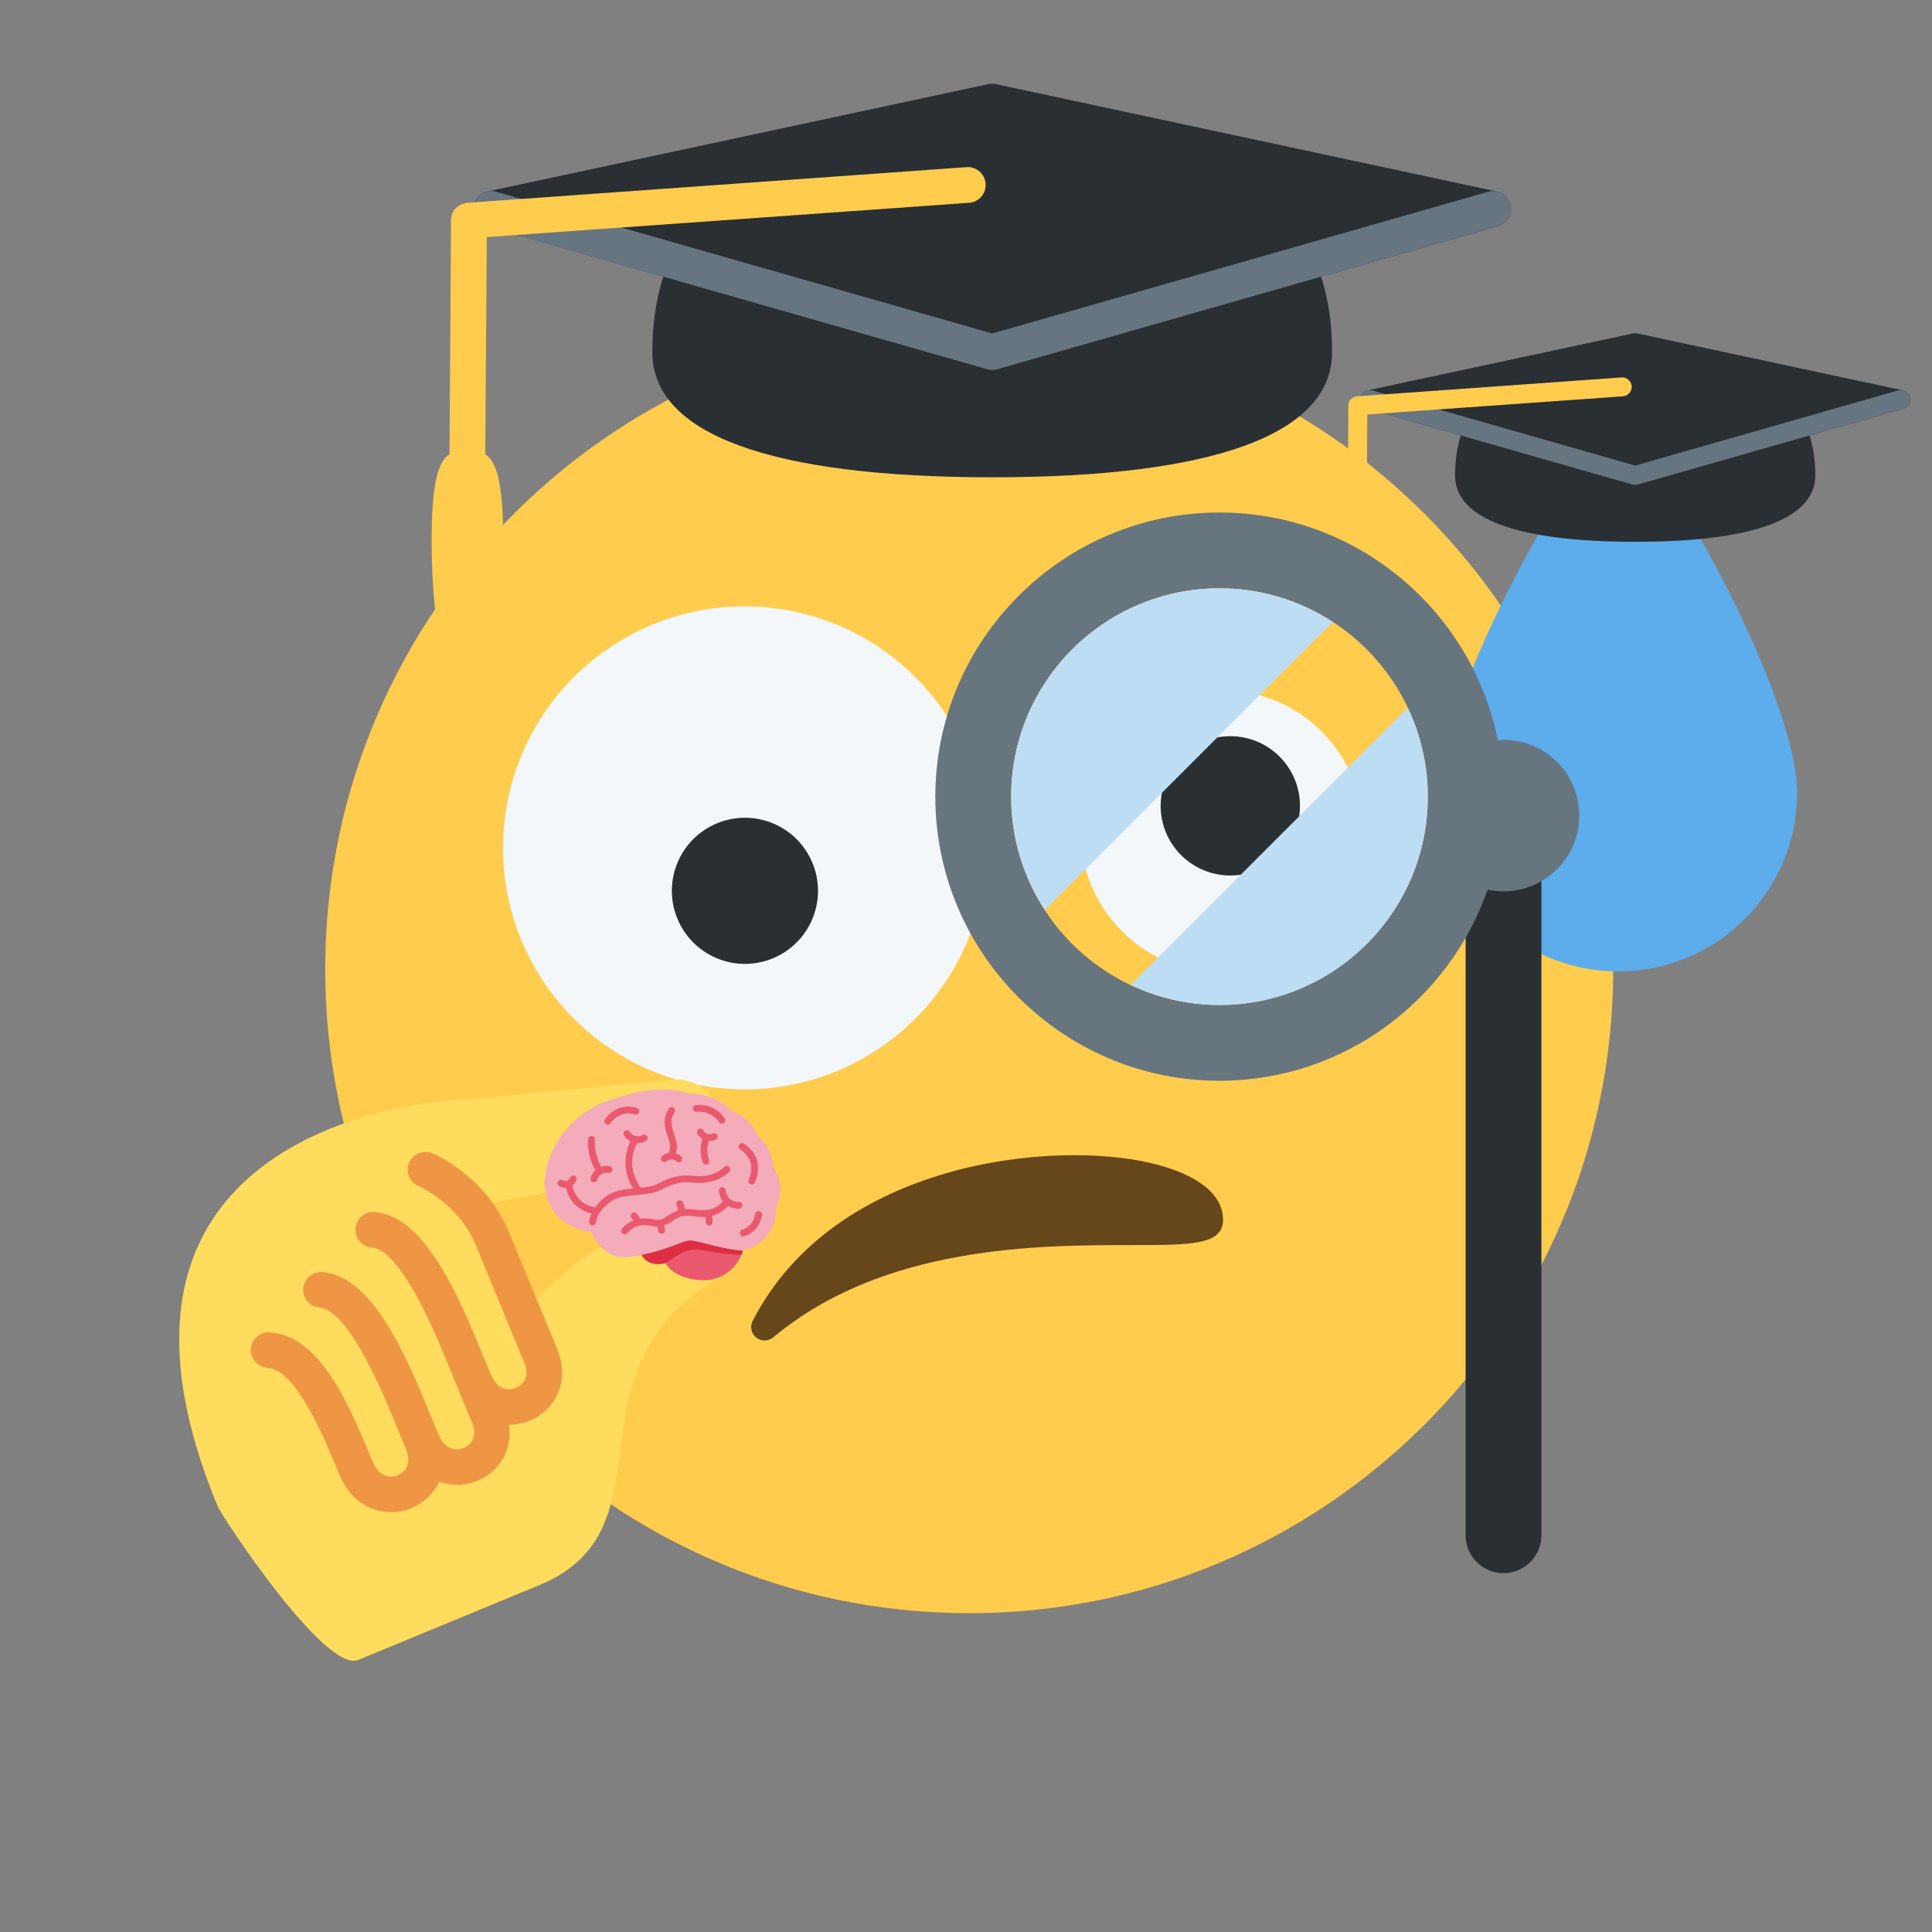 <?xml version="1.0" encoding="UTF-8" standalone="no" ?>
<!DOCTYPE svg PUBLIC "-//W3C//DTD SVG 1.1//EN" "http://www.w3.org/Graphics/SVG/1.1/DTD/svg11.dtd">
<svg xmlns="http://www.w3.org/2000/svg" xmlns:xlink="http://www.w3.org/1999/xlink" version="1.1" width="300" height="300" viewBox="0 0 300 300" xml:space="preserve">
<rect x="0" y="0" width="300" height="300" fill="#808080" stroke="none"/>
<desc>Created with Fabric.js 5.3.0</desc>
<defs>
</defs>
<g transform="matrix(1 0 0 1 150.5 150.5)"  >
<path style="stroke: none; stroke-width: 1; stroke-dasharray: none; stroke-linecap: butt; stroke-dashoffset: 0; stroke-linejoin: miter; stroke-miterlimit: 4; fill: rgb(255,204,77); fill-rule: nonzero; opacity: 1;"  transform=" translate(-100.4, -100.47)" d="M 99.933 200.465 C 155.161 200.723 200.141 156.161 200.399 100.933 C 200.657 45.705 156.095 0.725 100.867 0.467 C 45.639 0.209 0.659 44.771 0.401 99.999 C 0.143 155.227 44.705 200.207 99.933 200.465 Z" stroke-linecap="round" />
</g>
<g transform="matrix(1 0 0 1 153.28 193.76)"  >
<path style="stroke: none; stroke-width: 1; stroke-dasharray: none; stroke-linecap: butt; stroke-dashoffset: 0; stroke-linejoin: miter; stroke-miterlimit: 4; fill: rgb(101,71,27); fill-rule: nonzero; opacity: 1;"  transform=" translate(-36.78, -15.25)" d="M 62.383 2.133 C 47.033 -1.572 13.089 1.8 0.372 26.605 C -0.083 27.483 0.15 28.567 0.928 29.183 C 1.306 29.489 1.767 29.639 2.228 29.639 C 2.7 29.639 3.178 29.478 3.567 29.156 C 20.7 14.822 44.878 14.822 59.322 14.822 C 68.406 14.822 73.411 14.822 73.411 10.889 C 73.411 6.956 69.494 3.844 62.383 2.133 Z" stroke-linecap="round" />
</g>
<g transform="matrix(1 0 0 1 251.28 109.17)"  >
<path style="stroke: none; stroke-width: 1; stroke-dasharray: none; stroke-linecap: butt; stroke-dashoffset: 0; stroke-linejoin: miter; stroke-miterlimit: 4; fill: rgb(93,173,236); fill-rule: nonzero; opacity: 1;"  transform=" translate(-28.67, -42.22)" d="M 56.444 56.111 C 56.444 71.456 44.011 83.889 28.667 83.889 C 13.322 83.889 0.889 71.456 0.889 56.111 C 0.889 40.767 23.111 0.556 28.667 0.556 C 34.222 0.556 56.444 40.767 56.444 56.111 Z" stroke-linecap="round" />
</g>
<g transform="matrix(1 0 0 1 151.01 61)"  >
<g style=""   >
		<g transform="matrix(1 0 0 1 3.06 -17.44)"  >
<path style="stroke: none; stroke-width: 1; stroke-dasharray: none; stroke-linecap: butt; stroke-dashoffset: 0; stroke-linejoin: miter; stroke-miterlimit: 4; fill: rgb(41,47,51); fill-rule: nonzero; opacity: 1;"  transform=" translate(-87.56, -30.56)" d="M 165.913 16.729 L 88.136 0.062 C 87.758 -0.021 87.358 -0.021 86.975 0.062 L 9.197 16.729 C 7.952 16.996 7.047 18.079 7.002 19.351 C 6.963 20.624 7.791 21.762 9.019 22.118 L 36.486 29.968 C 35.419 33.274 34.78 37.09 34.78 41.668 C 34.78 54.39 53.03 61.112 87.558 61.112 C 122.086 61.112 140.336 54.39 140.336 41.668 C 140.336 37.09 139.697 33.274 138.63 29.968 L 166.102 22.118 C 167.33 21.768 168.158 20.624 168.113 19.351 C 168.069 18.079 167.163 16.996 165.913 16.729 Z" stroke-linecap="round" />
</g>
		<g transform="matrix(1 0 0 1 3.06 -17.44)"  >
<path style="stroke: none; stroke-width: 1; stroke-dasharray: none; stroke-linecap: butt; stroke-dashoffset: 0; stroke-linejoin: miter; stroke-miterlimit: 4; fill: rgb(102,117,127); fill-rule: nonzero; opacity: 1;"  transform=" translate(-87.56, -30.56)" d="M 168.002 18.685 C 167.58 17.212 166.058 16.368 164.569 16.774 L 87.558 38.779 L 10.541 16.774 C 9.086 16.368 7.53 17.207 7.108 18.685 C 6.686 20.157 7.541 21.696 9.019 22.118 L 86.797 44.34 C 87.047 44.413 87.302 44.446 87.552 44.446 C 87.802 44.446 88.063 44.413 88.313 44.34 L 166.091 22.118 C 167.574 21.696 168.43 20.157 168.002 18.685 Z" stroke-linecap="round" />
</g>
		<g transform="matrix(1 0 0 1 -40.97 6.43)"  >
<path style="stroke: none; stroke-width: 1; stroke-dasharray: none; stroke-linecap: butt; stroke-dashoffset: 0; stroke-linejoin: miter; stroke-miterlimit: 4; fill: rgb(255,204,77); fill-rule: nonzero; opacity: 1;"  transform=" translate(-43.53, -54.44)" d="M 83.533 12.967 L 6.067 18.5 C 5.922 18.511 3.522 18.817 3.522 21.267 L 3.289 57.557 C 1.628 58.591 0.511 61.668 0.511 70.918 C 0.511 84.724 3 95.918 6.067 95.918 C 9.133 95.918 11.622 84.724 11.622 70.918 C 11.622 61.668 10.506 58.591 8.844 57.557 L 9.078 23.822 L 84 18.5 C 85.522 18.372 86.661 17.033 86.533 15.5 C 86.406 13.972 85.044 12.822 83.533 12.967 Z" stroke-linecap="round" />
</g>
</g>
</g>
<g transform="matrix(0.53 0 0 0.53 252.29 77.18)"  >
<g style=""   >
		<g transform="matrix(1 0 0 1 3.06 -17.44)"  >
<path style="stroke: none; stroke-width: 1; stroke-dasharray: none; stroke-linecap: butt; stroke-dashoffset: 0; stroke-linejoin: miter; stroke-miterlimit: 4; fill: rgb(41,47,51); fill-rule: nonzero; opacity: 1;"  transform=" translate(-87.56, -30.56)" d="M 165.913 16.729 L 88.136 0.062 C 87.758 -0.021 87.358 -0.021 86.975 0.062 L 9.197 16.729 C 7.952 16.996 7.047 18.079 7.002 19.351 C 6.963 20.624 7.791 21.762 9.019 22.118 L 36.486 29.968 C 35.419 33.274 34.78 37.09 34.78 41.668 C 34.78 54.39 53.03 61.112 87.558 61.112 C 122.086 61.112 140.336 54.39 140.336 41.668 C 140.336 37.09 139.697 33.274 138.63 29.968 L 166.102 22.118 C 167.33 21.768 168.158 20.624 168.113 19.351 C 168.069 18.079 167.163 16.996 165.913 16.729 Z" stroke-linecap="round" />
</g>
		<g transform="matrix(1 0 0 1 3.06 -17.44)"  >
<path style="stroke: none; stroke-width: 1; stroke-dasharray: none; stroke-linecap: butt; stroke-dashoffset: 0; stroke-linejoin: miter; stroke-miterlimit: 4; fill: rgb(102,117,127); fill-rule: nonzero; opacity: 1;"  transform=" translate(-87.56, -30.56)" d="M 168.002 18.685 C 167.58 17.212 166.058 16.368 164.569 16.774 L 87.558 38.779 L 10.541 16.774 C 9.086 16.368 7.53 17.207 7.108 18.685 C 6.686 20.157 7.541 21.696 9.019 22.118 L 86.797 44.34 C 87.047 44.413 87.302 44.446 87.552 44.446 C 87.802 44.446 88.063 44.413 88.313 44.34 L 166.091 22.118 C 167.574 21.696 168.43 20.157 168.002 18.685 Z" stroke-linecap="round" />
</g>
		<g transform="matrix(1 0 0 1 -40.97 6.43)"  >
<path style="stroke: none; stroke-width: 1; stroke-dasharray: none; stroke-linecap: butt; stroke-dashoffset: 0; stroke-linejoin: miter; stroke-miterlimit: 4; fill: rgb(255,204,77); fill-rule: nonzero; opacity: 1;"  transform=" translate(-43.53, -54.44)" d="M 83.533 12.967 L 6.067 18.5 C 5.922 18.511 3.522 18.817 3.522 21.267 L 3.289 57.557 C 1.628 58.591 0.511 61.668 0.511 70.918 C 0.511 84.724 3 95.918 6.067 95.918 C 9.133 95.918 11.622 84.724 11.622 70.918 C 11.622 61.668 10.506 58.591 8.844 57.557 L 9.078 23.822 L 84 18.5 C 85.522 18.372 86.661 17.033 86.533 15.5 C 86.406 13.972 85.044 12.822 83.533 12.967 Z" stroke-linecap="round" />
</g>
</g>
</g>
<g transform="matrix(-0.95 -0.32 0.32 -0.95 143 135.49)"  >
<g style=""   >
		<g transform="matrix(1 0 0 1 27.11 -5.09)"  >
<path style="stroke: none; stroke-width: 1; stroke-dasharray: none; stroke-linecap: butt; stroke-dashoffset: 0; stroke-linejoin: miter; stroke-miterlimit: 4; fill: rgb(244,247,249); fill-rule: nonzero; opacity: 1;"  transform=" translate(-92.11, -37.91)" d="M 128.689 30.067 C 133.017 50.267 120.15 70.156 99.95 74.483 C 79.75 78.811 59.861 65.944 55.528 45.744 C 51.2 25.544 64.067 5.656 84.267 1.328 C 104.467 -3 124.361 9.861 128.689 30.067 Z" stroke-linecap="round" />
</g>
		<g transform="matrix(1 0 0 1 24.93 -11.38)"  >
<path style="stroke: none; stroke-width: 1; stroke-dasharray: none; stroke-linecap: butt; stroke-dashoffset: 0; stroke-linejoin: miter; stroke-miterlimit: 4; fill: rgb(41,47,51); fill-rule: nonzero; opacity: 1;"  transform=" translate(-89.92, -31.62)" d="M 89.922 42.933 C 96.172 42.933 101.239 37.867 101.239 31.617 C 101.239 25.367 96.172 20.3 89.922 20.3 C 83.672 20.3 78.606 25.367 78.606 31.617 C 78.606 37.867 83.672 42.933 89.922 42.933 Z" stroke-linecap="round" />
</g>
		<g transform="matrix(1 0 0 1 -42.12 20.93)"  >
<path style="stroke: none; stroke-width: 1; stroke-dasharray: none; stroke-linecap: butt; stroke-dashoffset: 0; stroke-linejoin: miter; stroke-miterlimit: 4; fill: rgb(244,247,249); fill-rule: nonzero; opacity: 1;"  transform=" translate(-22.88, -63.93)" d="M 44.267 59.344 C 46.8 71.156 39.272 82.783 27.461 85.317 C 15.65 87.85 4.022 80.322 1.489 68.511 C -1.044 56.7 6.483 45.072 18.294 42.539 C 30.106 40.006 41.733 47.533 44.267 59.344 Z" stroke-linecap="round" />
</g>
		<g transform="matrix(1 0 0 1 -42.12 25.09)"  >
<path style="stroke: none; stroke-width: 1; stroke-dasharray: none; stroke-linecap: butt; stroke-dashoffset: 0; stroke-linejoin: miter; stroke-miterlimit: 4; fill: rgb(41,47,51); fill-rule: nonzero; opacity: 1;"  transform=" translate(-22.88, -68.09)" d="M 25.143 78.641 C 30.969 77.392 34.68 71.657 33.432 65.831 C 32.183 60.005 26.448 56.294 20.622 57.542 C 14.795 58.791 11.084 64.526 12.333 70.352 C 13.581 76.178 19.317 79.889 25.143 78.641 Z" stroke-linecap="round" />
</g>
</g>
</g>
<g transform="matrix(1 0 0 1 195.62 161.79)"  >
<g style=""   >
		<g transform="matrix(1 0 0 1 37.85 20.73)"  >
<path style="stroke: none; stroke-width: 1; stroke-dasharray: none; stroke-linecap: butt; stroke-dashoffset: 0; stroke-linejoin: miter; stroke-miterlimit: 4; fill: rgb(41,47,51); fill-rule: nonzero; opacity: 1;"  transform=" translate(-88.36, -103.24)" d="M 88.356 165 C 85.106 165 82.472 162.367 82.472 159.117 L 82.472 47.355 C 82.472 44.105 85.106 41.472 88.356 41.472 C 91.606 41.472 94.239 44.105 94.239 47.355 L 94.239 159.122 C 94.233 162.367 91.606 165 88.356 165 Z" stroke-linecap="round" />
</g>
		<g transform="matrix(1 0 0 1 -0.38 -38.09)"  >
<path style="stroke: none; stroke-width: 1; stroke-dasharray: none; stroke-linecap: butt; stroke-dashoffset: 0; stroke-linejoin: miter; stroke-miterlimit: 4; fill: rgb(103,117,127); fill-rule: nonzero; opacity: 1;"  transform=" translate(-50.12, -44.41)" d="M 88.356 35.589 C 88.056 35.589 87.772 35.656 87.478 35.678 C 83.411 15.522 65.572 0.294 44.233 0.294 C 19.906 0.294 0.117 20.083 0.117 44.411 C 0.117 68.739 19.906 88.528 44.233 88.528 C 63.5 88.528 79.878 76.094 85.878 58.844 C 86.678 59.017 87.5 59.117 88.35 59.117 C 94.85 59.117 100.117 53.85 100.117 47.35 C 100.117 40.855 94.85 35.589 88.356 35.589 Z M 44.233 76.767 C 26.394 76.767 11.883 62.255 11.883 44.411 C 11.883 26.567 26.4 12.056 44.233 12.056 C 62.072 12.056 76.589 26.567 76.589 44.411 C 76.589 62.255 62.072 76.767 44.233 76.767 Z" stroke-linecap="round" />
</g>
		<g transform="matrix(1 0 0 1 -6.26 -38.09)"  >
<path style="stroke: none; stroke-width: 1; stroke-dasharray: none; stroke-linecap: butt; stroke-dashoffset: 0; stroke-linejoin: miter; stroke-miterlimit: 4; fill: rgb(189,221,244); fill-rule: nonzero; opacity: 1;"  transform=" translate(-44.23, -44.41)" d="M 61.828 17.283 C 56.761 13.989 50.728 12.061 44.233 12.061 C 26.367 12.061 11.878 26.544 11.878 44.417 C 11.878 50.911 13.811 56.944 17.1 62.011 L 61.828 17.283 Z M 30.428 73.639 C 34.622 75.622 39.289 76.767 44.233 76.767 C 62.1 76.767 76.589 62.283 76.589 44.411 C 76.589 39.467 75.444 34.794 73.461 30.606 L 30.428 73.639 Z" stroke-linecap="round" />
</g>
</g>
</g>
<g transform="matrix(0.92 -0.38 0.38 0.92 74 204.5)"  >
<g style=""   >
		<g transform="matrix(1 0 0 1 -0.69 3.26)"  >
<path style="stroke: none; stroke-width: 1; stroke-dasharray: none; stroke-linecap: butt; stroke-dashoffset: 0; stroke-linejoin: miter; stroke-miterlimit: 4; fill: rgb(255,220,93); fill-rule: nonzero; opacity: 1;"  transform=" translate(-49.3, -49.75)" d="M 92.472 23.967 C 92.403 23.944 68.053 16.667 59.719 13.889 C 56.386 12.778 1.386 -5.556 1.386 58.333 C 1.386 60.103 6.942 88.889 12.497 88.889 L 43.053 88.889 C 66.317 88.889 58.725 59.222 87.275 55.261 C 92.106 54.592 94.555 52.172 94.125 48.133 C 93.667 43.831 88.639 42.414 84.308 42.414 C 81.125 42.414 68.325 43.061 59.236 47.833 C 58.442 42.808 56.942 36.686 56.942 30.553 C 70.831 33.331 87.753 37.033 88.078 37.142 C 91.717 38.347 95.65 36.389 96.861 32.747 C 98.078 29.111 96.111 25.18 92.472 23.967 Z" stroke-linecap="round" />
</g>
		<g transform="matrix(1 0 0 1 -12.5 -1.69)"  >
<path style="stroke: none; stroke-width: 1; stroke-dasharray: none; stroke-linecap: butt; stroke-dashoffset: 0; stroke-linejoin: miter; stroke-miterlimit: 4; fill: rgb(239,150,69); fill-rule: nonzero; opacity: 1;"  transform=" translate(-37.49, -44.81)" d="M 53.353 20.258 C 52.272 19.172 50.511 19.169 49.425 20.256 C 48.339 21.339 48.336 23.097 49.422 24.186 C 49.469 24.233 54.156 29.011 54.156 36.111 L 54.156 55.858 C 54.156 58.225 52.764 59.064 51.461 59.064 C 50.083 59.064 48.614 58.142 48.614 55.553 L 48.614 49.997 C 48.614 39.533 47.772 28.414 41.522 25.289 C 40.147 24.603 38.481 25.161 37.794 26.531 C 37.108 27.903 37.664 29.572 39.036 30.258 C 40.87 31.175 43.056 35.344 43.056 49.995 L 43.056 52.761 C 43.056 52.761 43.044 55.542 43.044 61.411 C 43.044 63.778 41.653 64.617 40.35 64.617 C 38.972 64.617 37.503 63.694 37.503 61.106 L 37.503 55.55 C 37.503 45.086 36.661 33.967 30.411 30.842 C 29.036 30.153 27.369 30.714 26.683 32.083 C 25.997 33.456 26.553 35.125 27.925 35.811 C 29.758 36.728 31.944 40.897 31.944 55.547 L 31.944 61.103 C 31.944 61.161 31.958 61.211 31.958 61.27 C 31.956 61.317 31.931 61.358 31.931 61.406 C 31.931 63.772 30.539 64.611 29.236 64.611 C 27.858 64.622 26.389 63.7 26.389 61.111 C 26.389 51.683 26.389 39.95 19.297 36.403 C 17.922 35.714 16.256 36.275 15.569 37.645 C 14.883 39.017 15.439 40.686 16.811 41.372 C 20.833 43.383 20.833 54.481 20.833 61.111 C 20.833 67.064 25.061 70.178 29.236 70.178 C 31.242 70.178 33.25 69.447 34.789 68.042 C 36.344 69.445 38.347 70.178 40.347 70.178 C 43.781 70.178 47.217 68.042 48.253 63.978 C 49.275 64.397 50.367 64.622 51.458 64.622 C 55.558 64.622 59.708 61.614 59.708 55.861 L 59.708 36.111 C 59.708 26.736 53.614 20.52 53.353 20.258 Z" stroke-linecap="round" />
</g>
</g>
</g>
<g transform="matrix(0.38 0 0 0.38 102.95 185.95)"  >
<g style=""   >
		<g transform="matrix(1 0 0 1 16.64 23.61)"  >
<path style="stroke: none; stroke-width: 1; stroke-dasharray: none; stroke-linecap: butt; stroke-dashoffset: 0; stroke-linejoin: miter; stroke-miterlimit: 4; fill: rgb(234,89,110); fill-rule: nonzero; opacity: 1;"  transform=" translate(-66.64, -68.61)" d="M 83.044 64.075 C 83.053 64.861 82.85 65.889 82.639 66.736 C 81.164 72.694 74.614 79.38 65.394 78.772 C 57.039 78.222 50.233 74.211 50.233 68.586 C 50.233 62.961 57.022 58.4 65.394 58.4 C 73.767 58.4 82.992 58.45 83.044 64.075 Z" stroke-linecap="round" />
</g>
		<g transform="matrix(1 0 0 1 11.69 20.79)"  >
<path style="stroke: none; stroke-width: 1; stroke-dasharray: none; stroke-linecap: butt; stroke-dashoffset: 0; stroke-linejoin: miter; stroke-miterlimit: 4; fill: rgb(221,46,68); fill-rule: nonzero; opacity: 1;"  transform=" translate(-61.69, -65.79)" d="M 65.394 59.344 C 60.897 59.344 50.633 60.589 48.278 60.589 C 44.117 60.589 40.742 63.2 40.742 66.422 C 40.742 67.972 41.536 69.372 42.808 70.417 C 42.808 70.417 45.603 73.219 50.636 71.875 C 52.839 71.286 56.422 66.914 62.731 66.219 C 65.872 65.872 71.758 68.303 82.103 68.361 C 82.547 67.406 82.639 66.742 82.639 66.742 C 82.639 61.111 73.767 59.344 65.394 59.344 Z" stroke-linecap="round" />
</g>
		<g transform="matrix(1 0 0 1 -0.22 -9.84)"  >
<path style="stroke: none; stroke-width: 1; stroke-dasharray: none; stroke-linecap: butt; stroke-dashoffset: 0; stroke-linejoin: miter; stroke-miterlimit: 4; fill: rgb(244,171,186); fill-rule: nonzero; opacity: 1;"  transform=" translate(-49.78, -35.16)" d="M 82.639 66.736 C 82.639 66.736 88.706 65.506 92.478 60.544 C 96.875 54.758 96.297 48.567 96.297 48.567 C 100.753 40.233 94.908 32.419 94.908 32.419 C 94.328 23.622 88.889 19.978 88.889 19.978 C 85.358 11.586 77.547 9.331 77.547 9.331 C 71.414 2.156 60.533 2.386 60.533 2.386 C 60.533 2.386 50.339 -1.35 36.344 2.85 C 34.031 3.544 26.275 5.164 20.603 8.636 C 2.725 19.581 1.372 36.647 1.622 39.422 C 3.008 54.931 13.889 57.708 20.833 59.328 C 22.453 63.725 28.414 71.828 39.119 68.819 C 52.314 66.506 57.869 62.569 61.111 62.569 C 64.353 62.569 73.381 66.042 82.639 66.736 Z" stroke-linecap="round" />
</g>
		<g transform="matrix(1 0 0 1 -1.32 -10.99)"  >
<path style="stroke: none; stroke-width: 1; stroke-dasharray: none; stroke-linecap: butt; stroke-dashoffset: 0; stroke-linejoin: miter; stroke-miterlimit: 4; fill: rgb(234,89,110); fill-rule: nonzero; opacity: 1;"  transform=" translate(-48.68, -34.01)" d="M 49.269 41.8 C 55.736 38.314 59.242 38.639 62.336 38.919 C 63.319 39.008 64.25 39.078 65.192 39.072 C 70.703 38.947 75.167 36.625 77.142 34.378 C 77.647 33.8 77.589 32.925 77.014 32.417 C 76.442 31.911 75.567 31.964 75.053 32.542 C 73.531 34.275 69.778 36.189 65.128 36.294 C 64.294 36.319 63.458 36.236 62.592 36.156 C 59.272 35.847 55.15 35.469 47.95 39.356 C 46.103 40.353 43.569 40.722 40.825 41 C 34.722 32.192 38.394 24.52 39.444 22.692 C 39.547 22.697 39.647 22.731 39.753 22.731 C 40.864 22.731 41.981 22.458 42.992 21.886 C 43.658 21.508 43.894 20.661 43.517 19.994 C 43.139 19.328 42.292 19.092 41.625 19.47 C 39.847 20.475 37.508 19.895 36.403 18.172 C 35.989 17.525 35.131 17.336 34.486 17.753 C 33.842 18.167 33.653 19.025 34.067 19.669 C 34.725 20.7 35.653 21.475 36.7 21.994 C 35.253 24.933 32.506 32.661 37.733 41.303 C 34.056 41.664 30.372 42.183 27.489 44.042 C 25.628 45.242 23.725 46.997 22.272 49.017 C 20.525 48.717 14.128 47.142 13.011 40.042 C 13.706 39.503 14.267 38.792 14.614 37.914 C 14.897 37.2 14.547 36.395 13.833 36.111 C 13.12 35.828 12.314 36.178 12.031 36.892 C 11.783 37.517 11.336 37.972 10.77 38.172 C 10.208 38.372 9.572 38.306 8.983 37.978 C 8.308 37.603 7.467 37.85 7.094 38.517 C 6.722 39.186 6.964 40.033 7.633 40.406 C 8.422 40.844 9.267 41.067 10.106 41.067 C 10.208 41.067 10.306 41.02 10.408 41.014 C 11.731 47.717 17.028 50.661 20.775 51.553 C 20.286 52.631 19.956 53.742 19.856 54.864 C 19.789 55.625 20.353 56.303 21.117 56.37 L 21.242 56.375 C 21.953 56.375 22.561 55.833 22.625 55.108 C 22.925 51.739 26.139 48.219 28.994 46.372 C 31.672 44.647 35.592 44.283 39.386 43.931 C 43.067 43.594 46.544 43.272 49.269 41.8 Z M 85.008 37.622 C 84.644 38.294 84.894 39.139 85.564 39.503 C 85.775 39.62 86.006 39.675 86.231 39.675 C 86.719 39.675 87.194 39.417 87.447 38.956 C 87.5 38.861 92.564 29.375 83.083 23 C 82.45 22.578 81.586 22.742 81.156 23.378 C 80.728 24.014 80.897 24.878 81.533 25.306 C 88.878 30.244 85.169 37.322 85.008 37.622 Z M 27.433 15.194 C 27.867 15.194 28.292 14.995 28.561 14.617 C 32.589 9.014 38.167 10.931 38.403 11.02 C 39.122 11.281 39.914 10.914 40.181 10.197 C 40.447 9.478 40.081 8.681 39.361 8.414 C 36.694 7.425 30.536 7.114 26.306 12.997 C 25.858 13.617 26 14.486 26.622 14.933 C 26.869 15.111 27.153 15.194 27.433 15.194 Z M 63.744 9.95 C 69.925 9.447 72.736 13.928 72.864 14.139 C 73.125 14.578 73.586 14.822 74.061 14.822 C 74.3 14.822 74.544 14.761 74.764 14.631 C 75.425 14.242 75.647 13.392 75.261 12.731 C 75.111 12.478 71.539 6.569 63.528 7.181 C 62.764 7.239 62.194 7.908 62.253 8.675 C 62.314 9.439 63.006 10.02 63.744 9.95 Z M 89.161 50.536 C 88.478 50.497 87.725 51.039 87.664 51.806 C 87.658 51.856 87.217 56.581 82.358 58.178 C 81.631 58.417 81.233 59.2 81.475 59.931 C 81.664 60.514 82.211 60.886 82.794 60.886 C 82.939 60.886 83.083 60.864 83.228 60.817 C 89.817 58.656 90.411 52.306 90.433 52.036 C 90.492 51.27 89.925 50.597 89.161 50.536 Z" stroke-linecap="round" />
</g>
		<g transform="matrix(1 0 0 1 0.91 -10.95)"  >
<path style="stroke: none; stroke-width: 1; stroke-dasharray: none; stroke-linecap: butt; stroke-dashoffset: 0; stroke-linejoin: miter; stroke-miterlimit: 4; fill: rgb(234,89,110); fill-rule: nonzero; opacity: 1;"  transform=" translate(-50.91, -34.05)" d="M 20.408 37.039 C 20.208 37.781 20.647 38.542 21.389 38.742 C 21.508 38.775 21.631 38.789 21.75 38.789 C 22.364 38.789 22.922 38.381 23.089 37.761 C 23.617 35.786 25.664 34.519 27.678 34.944 C 28.431 35.097 29.164 34.622 29.322 33.869 C 29.481 33.119 29 32.383 28.247 32.225 C 27.064 31.975 25.875 32.092 24.781 32.464 C 21.542 26.925 22.172 21.464 22.181 21.406 C 22.281 20.647 21.747 19.95 20.989 19.844 C 20.233 19.753 19.533 20.272 19.428 21.031 C 19.392 21.3 18.65 27.464 22.381 33.847 C 21.453 34.683 20.747 35.775 20.408 37.039 Z M 51.461 30.178 C 52.592 29.131 54.406 29.15 55.503 30.219 C 55.775 30.481 56.122 30.611 56.472 30.611 C 56.836 30.611 57.197 30.469 57.467 30.189 C 58 29.639 57.989 28.758 57.439 28.225 C 56.8 27.606 56.036 27.192 55.225 26.933 C 56.047 24.111 55.722 22.858 54.958 20.511 C 54.825 20.103 54.678 19.647 54.522 19.128 L 54.439 18.85 C 53.428 15.494 52.758 13.281 54.681 10.156 C 55.083 9.503 54.878 8.647 54.225 8.244 C 53.583 7.844 52.719 8.042 52.314 8.7 C 49.736 12.889 50.683 16.025 51.781 19.656 L 51.864 19.933 C 52.028 20.472 52.178 20.944 52.317 21.369 C 53.003 23.483 53.211 24.192 52.372 26.747 C 51.347 26.939 50.367 27.403 49.567 28.147 C 49.006 28.669 48.975 29.55 49.497 30.111 C 50.022 30.672 50.903 30.7 51.461 30.178 Z M 69.142 21.886 C 69.95 21.886 70.767 21.717 71.528 21.356 C 72.222 21.028 72.519 20.2 72.192 19.506 C 71.867 18.811 71.028 18.522 70.344 18.842 C 68.95 19.497 67.231 18.928 66.5 17.572 C 66.136 16.894 65.289 16.647 64.619 17.003 C 63.944 17.364 63.689 18.208 64.053 18.883 C 64.553 19.817 65.297 20.553 66.164 21.064 C 64.672 24.689 65.519 28.539 66.211 30.581 C 66.406 31.161 66.947 31.525 67.528 31.525 C 67.675 31.525 67.822 31.503 67.972 31.453 C 68.7 31.208 69.089 30.419 68.842 29.694 C 68.375 28.311 67.469 24.817 68.836 21.844 C 68.942 21.85 69.039 21.886 69.142 21.886 Z M 82.467 48.078 C 82.414 47.314 81.753 46.711 80.992 46.781 C 78.175 46.981 75.775 44.844 75.583 42.05 C 75.528 41.286 74.847 40.717 74.103 40.758 C 73.339 40.811 72.761 41.475 72.811 42.239 C 72.925 43.878 73.55 45.356 74.5 46.558 C 72.267 49.186 69.342 49.933 67.711 50.125 C 66.269 50.297 65.008 50.15 63.55 49.978 C 62.214 49.825 60.703 49.65 58.833 49.706 L 58.819 49.708 C 58.764 48.914 58.575 47.756 57.972 46.792 C 57.567 46.144 56.708 45.947 56.058 46.353 C 55.411 46.758 55.211 47.617 55.62 48.267 C 55.992 48.864 56.061 49.817 56.061 50.281 C 54.661 50.783 53.45 51.522 52.356 52.236 C 50.4 53.508 48.858 54.514 46.539 53.992 C 44.439 53.511 42.336 53.414 40.553 53.664 C 40.275 52.967 39.836 52.133 39.158 51.492 C 38.6 50.964 37.722 50.986 37.194 51.547 C 36.669 52.103 36.692 52.983 37.25 53.511 C 37.489 53.736 37.678 54.064 37.831 54.392 C 34.767 55.653 33.231 57.761 33.158 57.864 C 32.714 58.486 32.861 59.344 33.478 59.792 C 33.722 59.967 34.006 60.053 34.289 60.053 C 34.719 60.053 35.144 59.856 35.417 59.483 C 35.431 59.461 36.956 57.419 39.964 56.594 C 41.52 56.167 43.75 56.203 45.925 56.697 C 46.533 56.836 47.097 56.883 47.645 56.892 C 47.903 57.497 48.003 58.217 48.017 58.483 C 48.061 59.222 48.672 59.794 49.403 59.794 L 49.478 59.792 C 50.242 59.75 50.828 59.103 50.792 58.339 C 50.783 58.2 50.728 57.378 50.431 56.433 C 51.711 55.969 52.825 55.244 53.872 54.564 C 55.461 53.528 56.964 52.547 58.928 52.483 C 60.572 52.425 61.928 52.583 63.236 52.736 C 64.553 52.889 65.847 52.989 67.275 52.906 C 67.528 53.608 67.508 54.547 67.469 54.861 C 67.378 55.619 67.914 56.314 68.675 56.414 C 68.733 56.422 68.792 56.425 68.85 56.425 C 69.536 56.425 70.133 55.917 70.225 55.217 C 70.247 55.044 70.389 53.794 70.061 52.492 C 72.056 51.956 74.528 50.792 76.575 48.406 C 77.772 49.139 79.169 49.569 80.656 49.569 C 80.828 49.569 81.003 49.564 81.175 49.553 C 81.939 49.503 82.517 48.844 82.467 48.078 Z" stroke-linecap="round" />
</g>
</g>
</g>
</svg>